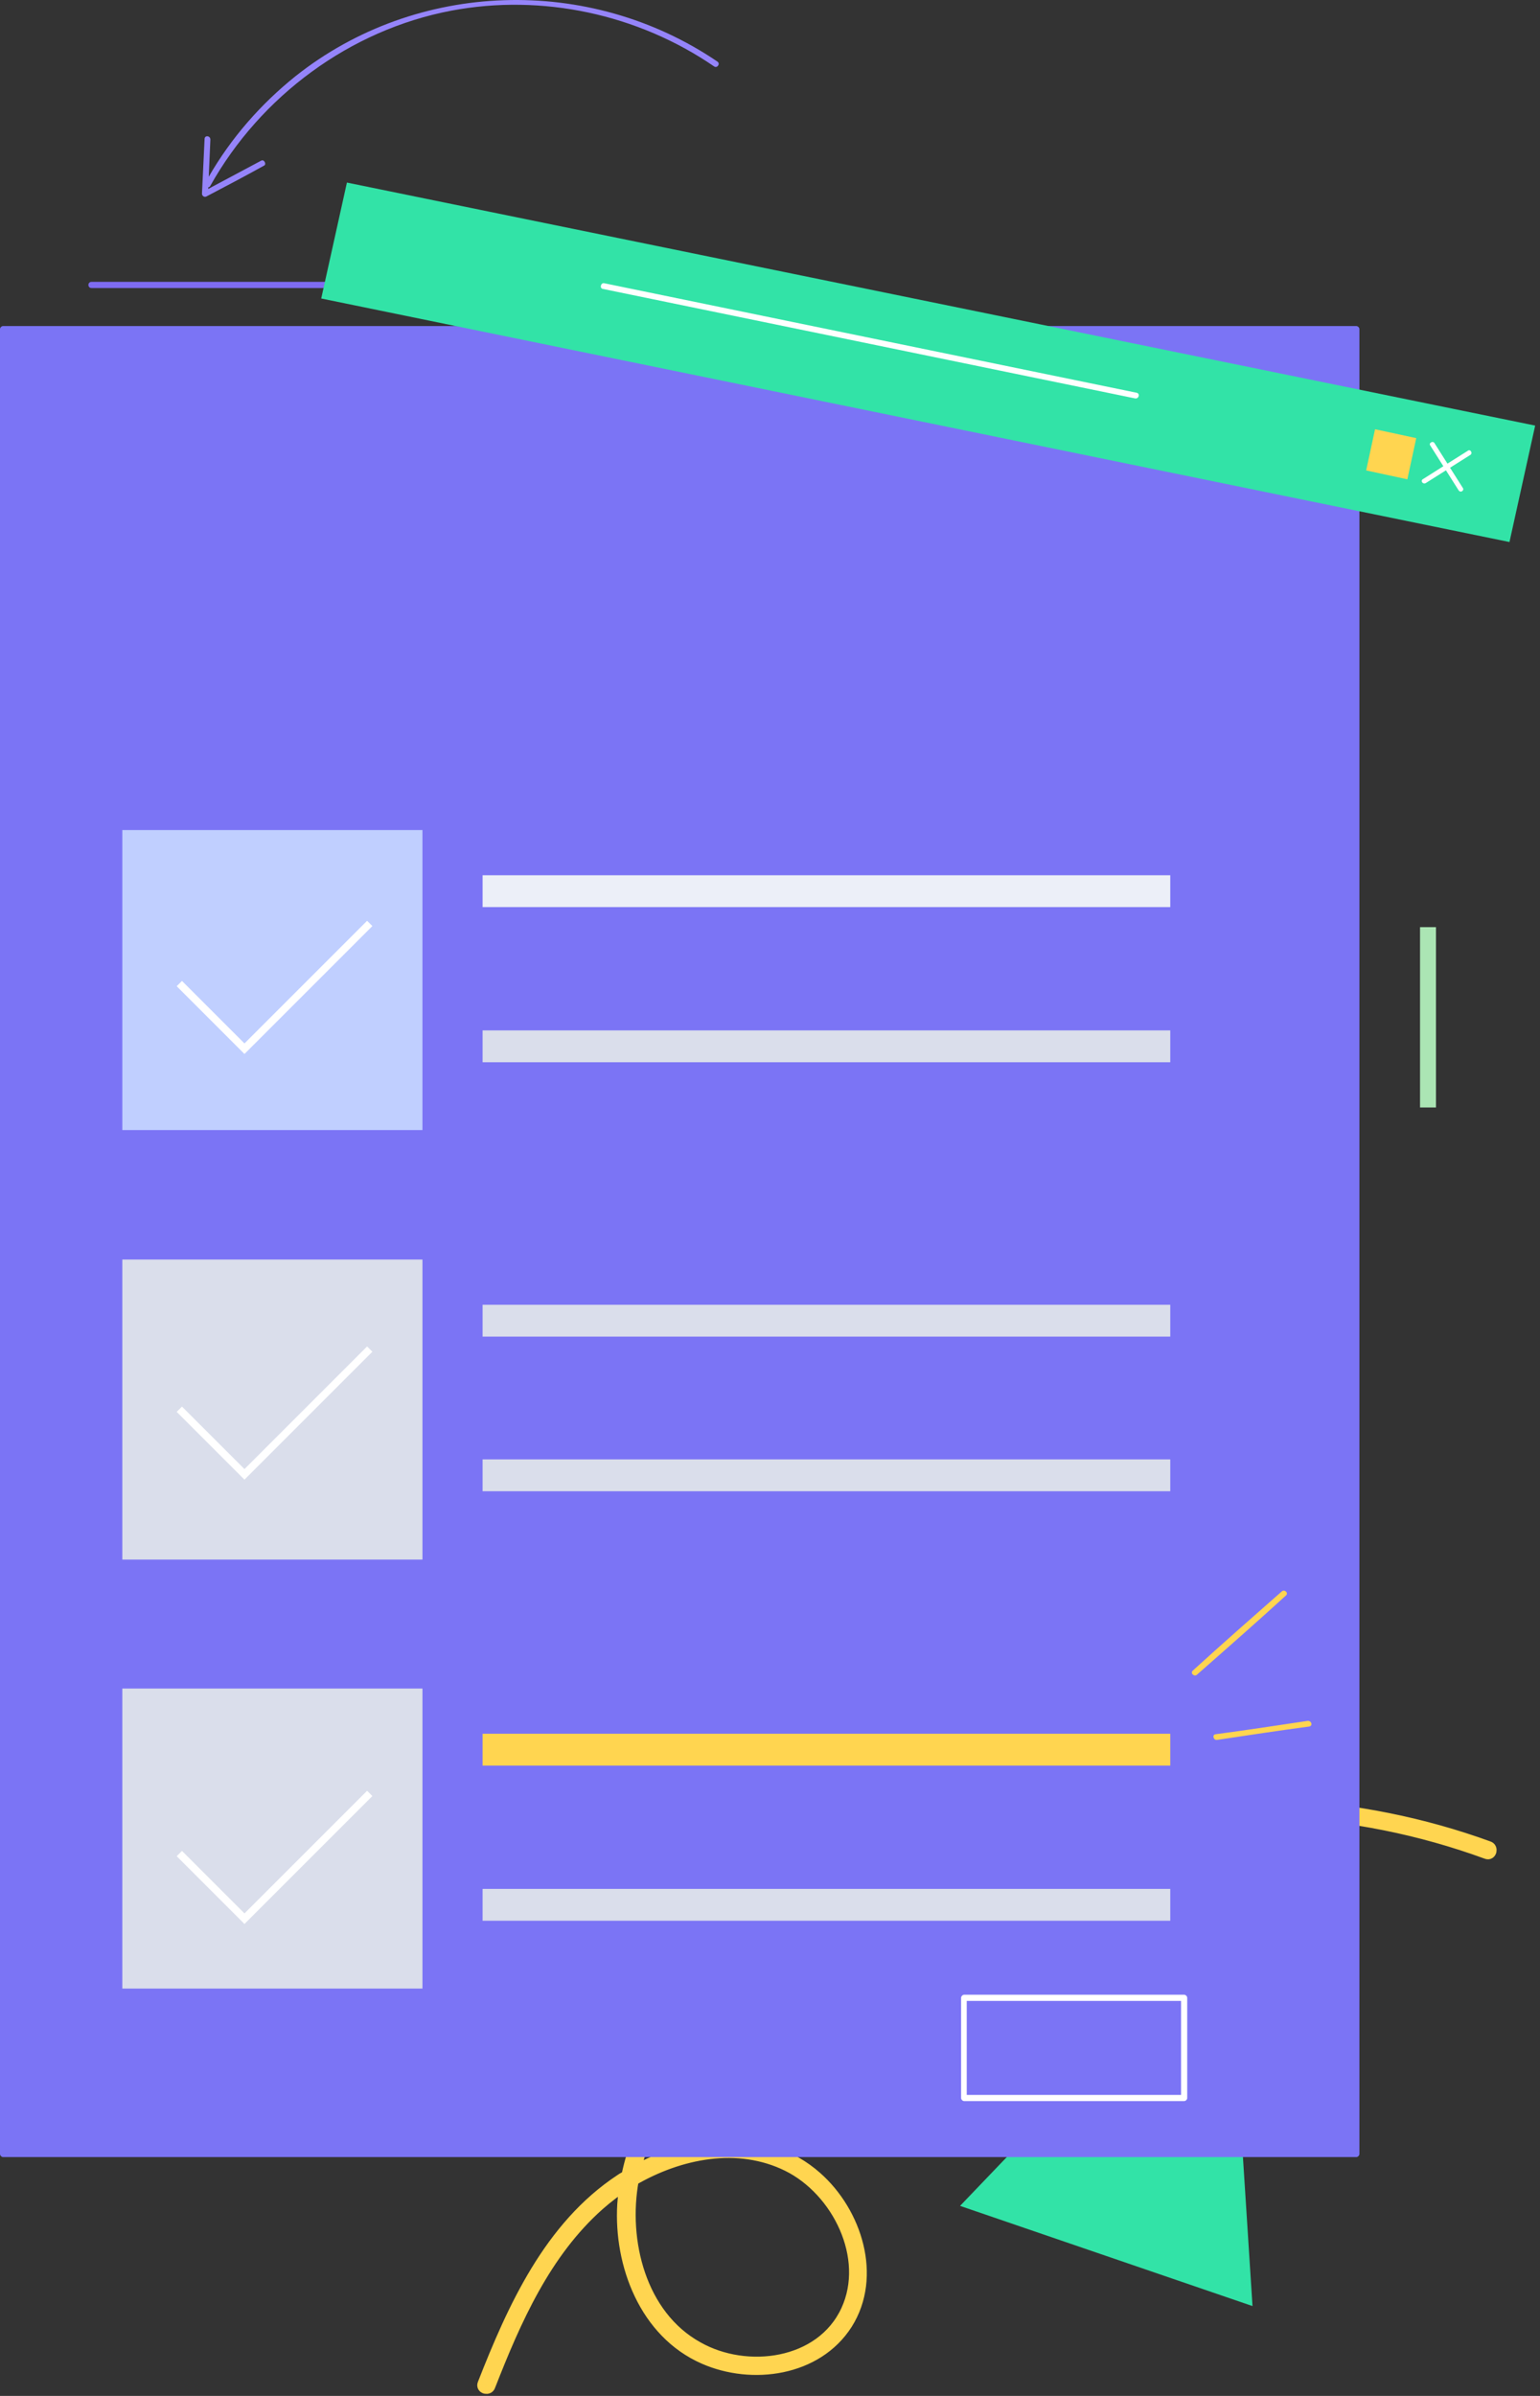 <svg width="279" height="434" viewBox="0 0 279 434" fill="none" xmlns="http://www.w3.org/2000/svg">
<rect x="0" y="0" width="279" height="434" fill="#333333" stroke="none"/>
<path d="M222.538 349.601C219.651 351.741 173.933 399.575 173.933 399.575L226.914 417.723L222.538 349.601Z" fill="#32E3A7"/>
<path d="M269.653 334.618C222.165 317.308 164.995 329.872 129.892 366.445C122.443 374.169 115.832 383.569 113.69 394.178C113.318 394.457 112.852 394.643 112.48 394.922C99.63 403.391 93.019 418.095 87.619 431.868C87.34 432.52 88.457 432.799 88.643 432.147C93.299 420.235 98.699 407.951 108.476 399.296C109.966 397.993 111.642 396.691 113.411 395.574C113.225 396.784 113.038 397.993 112.945 399.296C112.293 410.185 116.949 422.469 127.564 427.122C136.223 430.938 147.955 429.356 153.356 420.887C158.756 412.325 155.032 400.785 147.862 394.457C138.644 386.268 125.05 387.757 114.901 393.433C117.601 381.614 125.702 371.657 134.268 363.467C150.842 347.74 171.792 336.944 193.953 331.64C218.813 325.684 245.257 326.8 269.373 335.641C270.023 335.921 270.304 334.804 269.653 334.618ZM142.741 392.224C151.773 396.691 157.918 408.882 153.449 418.56C148.793 428.611 135.199 430.286 126.353 425.261C115.925 419.491 112.573 405.904 114.621 394.829C123.094 389.897 133.709 387.757 142.741 392.224Z" fill="#FFD550" stroke="#FFD550" stroke-width="2.232"/>
<path d="M60.057 51.056H16.574C15.829 51.056 15.829 52.173 16.574 52.173H60.057C60.709 52.173 60.709 51.056 60.057 51.056Z" fill="#7E6BF0"/>
<path d="M37.821 32.011C37.918 29.765 38.012 27.558 38.113 25.276C38.11 24.549 37.061 24.457 37.063 25.184L36.594 35.049C36.559 35.443 36.99 35.81 37.406 35.583C40.871 33.771 44.406 31.9 47.81 30.018C48.358 29.801 47.854 28.767 47.295 29.114L37.724 34.223C37.728 34.125 37.733 34.027 37.737 33.929C37.877 33.922 38.013 33.842 38.104 33.662C47.198 17.416 63.389 5.422 81.741 1.937C98.211 -1.184 115.597 2.578 129.376 12.035C129.938 12.414 130.543 11.543 129.982 11.163C106.774 -4.598 75.487 -3.628 53.53 13.808C47.229 18.859 41.852 25.009 37.821 32.011Z" fill="#9584FA"/>
<path d="M233.99 101.868H231.29C231.01 101.868 230.731 101.589 230.731 101.31C230.731 101.031 231.01 100.752 231.29 100.752H233.524L233.617 98.611C233.617 98.332 233.804 98.053 234.176 98.053C234.455 98.053 234.735 98.332 234.735 98.611L234.642 101.31C234.549 101.682 234.269 101.868 233.99 101.868Z" fill="#475AEA"/>
<path d="M225.796 101.868H220.303C220.023 101.868 219.744 101.589 219.744 101.31C219.744 101.031 220.023 100.751 220.303 100.751H225.796C226.076 100.751 226.355 101.031 226.355 101.31C226.355 101.682 226.076 101.868 225.796 101.868ZM214.809 101.868H209.316C209.036 101.868 208.757 101.589 208.757 101.31C208.757 101.031 209.036 100.751 209.316 100.751H214.809C215.089 100.751 215.368 101.031 215.368 101.31C215.368 101.682 215.089 101.868 214.809 101.868ZM203.822 101.868H198.328C198.049 101.868 197.77 101.589 197.77 101.31C197.77 101.031 198.049 100.751 198.328 100.751H203.822C204.101 100.751 204.381 101.031 204.381 101.31C204.381 101.589 204.101 101.868 203.822 101.868ZM192.835 101.868H187.341C187.062 101.868 186.782 101.589 186.782 101.31C186.782 101.031 187.062 100.751 187.341 100.751H192.835C193.114 100.751 193.393 101.031 193.393 101.31C193.393 101.589 193.114 101.868 192.835 101.868ZM181.848 101.868H176.354C176.075 101.868 175.795 101.589 175.795 101.31C175.795 101.031 176.075 100.751 176.354 100.751H181.848C182.127 100.751 182.406 101.031 182.406 101.31C182.406 101.589 182.127 101.868 181.848 101.868ZM170.86 101.775H165.367C165.087 101.775 164.808 101.496 164.808 101.217C164.808 100.937 165.087 100.658 165.367 100.658H170.86C171.14 100.658 171.419 100.937 171.419 101.217C171.419 101.589 171.14 101.775 170.86 101.775ZM159.873 101.775H154.38C154.1 101.775 153.821 101.496 153.821 101.217C153.821 100.937 154.1 100.658 154.38 100.658H159.873C160.152 100.658 160.432 100.937 160.432 101.217C160.432 101.589 160.152 101.775 159.873 101.775ZM148.886 101.775H143.392C143.113 101.775 142.834 101.496 142.834 101.217C142.834 100.937 143.113 100.658 143.392 100.658H148.886C149.165 100.658 149.445 100.937 149.445 101.217C149.445 101.589 149.165 101.775 148.886 101.775ZM137.899 101.775H132.405C132.126 101.775 131.846 101.496 131.846 101.217C131.846 100.937 132.126 100.658 132.405 100.658H137.899C138.178 100.658 138.457 100.937 138.457 101.217C138.364 101.496 138.178 101.775 137.899 101.775ZM126.912 101.775H121.418C121.139 101.775 120.859 101.496 120.859 101.217C120.859 100.937 121.139 100.658 121.418 100.658H126.912C127.191 100.658 127.47 100.937 127.47 101.217C127.377 101.496 127.191 101.775 126.912 101.775ZM115.924 101.775H110.431C110.151 101.775 109.872 101.496 109.872 101.217C109.872 100.937 110.151 100.658 110.431 100.658H115.924C116.204 100.658 116.483 100.937 116.483 101.217C116.39 101.496 116.204 101.775 115.924 101.775ZM104.937 101.682H99.444C99.164 101.682 98.885 101.403 98.885 101.124C98.885 100.844 99.164 100.565 99.444 100.565H104.937C105.216 100.565 105.496 100.844 105.496 101.124C105.403 101.496 105.216 101.682 104.937 101.682ZM93.857 101.682H88.363C88.084 101.682 87.805 101.403 87.805 101.124C87.805 100.844 88.084 100.565 88.363 100.565H93.857C94.136 100.565 94.415 100.844 94.415 101.124C94.415 101.496 94.229 101.682 93.857 101.682ZM82.87 101.682H77.376C77.097 101.682 76.817 101.403 76.817 101.124C76.817 100.844 77.097 100.565 77.376 100.565H82.87C83.149 100.565 83.428 100.844 83.428 101.124C83.428 101.403 83.242 101.682 82.87 101.682ZM71.882 101.682H66.389C66.109 101.682 65.83 101.403 65.83 101.124C65.83 100.844 66.109 100.565 66.389 100.565H71.882C72.162 100.565 72.441 100.844 72.441 101.124C72.441 101.403 72.255 101.682 71.882 101.682ZM60.895 101.682H55.402C55.122 101.682 54.843 101.403 54.843 101.124C54.843 100.844 55.122 100.565 55.402 100.565H60.895C61.175 100.565 61.454 100.844 61.454 101.124C61.454 101.403 61.268 101.682 60.895 101.682ZM49.908 101.682H44.414C44.135 101.682 43.856 101.403 43.856 101.124C43.856 100.844 44.135 100.565 44.414 100.565H49.908C50.187 100.565 50.467 100.844 50.467 101.124C50.467 101.403 50.281 101.682 49.908 101.682ZM38.921 101.589H33.427C33.148 101.589 32.869 101.31 32.869 101.031C32.869 100.751 33.148 100.472 33.427 100.472H38.921C39.2 100.472 39.48 100.751 39.48 101.031C39.48 101.403 39.293 101.589 38.921 101.589ZM27.934 101.589H22.44C22.161 101.589 21.881 101.31 21.881 101.031C21.881 100.751 22.161 100.472 22.44 100.472H27.934C28.213 100.472 28.492 100.751 28.492 101.031C28.492 101.31 28.306 101.589 27.934 101.589Z" fill="#475AEA"/>
<path d="M16.946 101.589H14.246C13.967 101.589 13.688 101.31 13.688 101.031V98.332C13.688 98.053 13.967 97.773 14.246 97.773C14.525 97.773 14.805 98.053 14.805 98.332V100.472H16.946C17.226 100.472 17.505 100.751 17.505 101.031C17.505 101.31 17.226 101.589 16.946 101.589Z" fill="#475AEA"/>
<path d="M14.246 91.817C13.967 91.817 13.688 91.538 13.688 91.259V88.56C13.688 88.374 13.781 88.281 13.874 88.188C13.967 88.095 14.153 88.002 14.246 88.002H16.946C17.226 88.002 17.505 88.281 17.505 88.56C17.505 88.839 17.226 89.118 16.946 89.118H14.805V91.259C14.805 91.538 14.525 91.817 14.246 91.817Z" fill="#475AEA"/>
<path d="M226.076 89.398H220.582C220.303 89.398 220.023 89.118 220.023 88.839C220.023 88.56 220.303 88.281 220.582 88.281H226.076C226.355 88.281 226.634 88.56 226.634 88.839C226.634 89.118 226.355 89.398 226.076 89.398ZM215.088 89.398H209.595C209.316 89.398 209.036 89.118 209.036 88.839C209.036 88.56 209.316 88.281 209.595 88.281H215.088C215.368 88.281 215.647 88.56 215.647 88.839C215.647 89.118 215.368 89.398 215.088 89.398ZM204.101 89.398H198.608C198.328 89.398 198.049 89.118 198.049 88.839C198.049 88.56 198.328 88.281 198.608 88.281H204.101C204.381 88.281 204.66 88.56 204.66 88.839C204.66 89.118 204.381 89.398 204.101 89.398ZM193.114 89.305H187.62C187.341 89.305 187.062 89.025 187.062 88.746C187.062 88.467 187.341 88.188 187.62 88.188H193.114C193.393 88.188 193.673 88.467 193.673 88.746C193.58 89.118 193.393 89.305 193.114 89.305ZM182.034 89.305H176.54C176.261 89.305 175.981 89.025 175.981 88.746C175.981 88.467 176.261 88.188 176.54 88.188H182.034C182.313 88.188 182.592 88.467 182.592 88.746C182.592 89.118 182.406 89.305 182.034 89.305ZM171.047 89.305H165.553C165.274 89.305 164.994 89.025 164.994 88.746C164.994 88.467 165.274 88.188 165.553 88.188H171.047C171.326 88.188 171.605 88.467 171.605 88.746C171.605 89.118 171.326 89.305 171.047 89.305ZM160.059 89.305H154.566C154.286 89.305 154.007 89.025 154.007 88.746C154.007 88.467 154.286 88.188 154.566 88.188H160.059C160.339 88.188 160.618 88.467 160.618 88.746C160.618 89.025 160.339 89.305 160.059 89.305ZM149.072 89.305H143.579C143.299 89.305 143.02 89.025 143.02 88.746C143.02 88.467 143.299 88.188 143.579 88.188H149.072C149.352 88.188 149.631 88.467 149.631 88.746C149.631 89.025 149.352 89.305 149.072 89.305ZM138.085 89.305H132.591C132.312 89.305 132.033 89.025 132.033 88.746C132.033 88.467 132.312 88.188 132.591 88.188H138.085C138.364 88.188 138.644 88.467 138.644 88.746C138.551 89.025 138.364 89.305 138.085 89.305ZM127.005 89.212H121.511C121.232 89.212 120.952 88.932 120.952 88.653C120.952 88.374 121.232 88.095 121.511 88.095H127.005C127.284 88.095 127.563 88.374 127.563 88.653C127.563 89.025 127.377 89.212 127.005 89.212ZM116.017 89.212H110.524C110.245 89.212 109.965 88.932 109.965 88.653C109.965 88.374 110.245 88.095 110.524 88.095H116.017C116.297 88.095 116.576 88.374 116.576 88.653C116.576 89.025 116.297 89.212 116.017 89.212ZM105.03 89.212H99.537C99.257 89.212 98.978 88.932 98.978 88.653C98.978 88.374 99.257 88.095 99.537 88.095H105.03C105.31 88.095 105.589 88.374 105.589 88.653C105.589 88.932 105.31 89.212 105.03 89.212ZM94.043 89.212H88.549C88.27 89.212 87.991 88.932 87.991 88.653C87.991 88.374 88.27 88.095 88.549 88.095H94.043C94.322 88.095 94.602 88.374 94.602 88.653C94.602 88.932 94.322 89.212 94.043 89.212ZM82.963 89.212H77.469C77.19 89.212 76.91 88.932 76.91 88.653C76.91 88.374 77.19 88.095 77.469 88.095H82.963C83.242 88.095 83.521 88.374 83.521 88.653C83.521 88.932 83.335 89.212 82.963 89.212ZM71.975 89.212H66.482C66.203 89.212 65.923 88.932 65.923 88.653C65.923 88.374 66.203 88.095 66.482 88.095H71.975C72.255 88.095 72.534 88.374 72.534 88.653C72.534 88.932 72.348 89.212 71.975 89.212ZM60.988 89.118H55.495C55.215 89.118 54.936 88.839 54.936 88.56C54.936 88.281 55.215 88.002 55.495 88.002H60.988C61.268 88.002 61.547 88.281 61.547 88.56C61.547 88.932 61.268 89.118 60.988 89.118ZM50.001 89.118H44.508C44.228 89.118 43.949 88.839 43.949 88.56C43.949 88.281 44.228 88.002 44.508 88.002H50.001C50.281 88.002 50.56 88.281 50.56 88.56C50.56 88.932 50.281 89.118 50.001 89.118ZM39.014 89.118H33.52C33.241 89.118 32.962 88.839 32.962 88.56C32.962 88.281 33.241 88.002 33.52 88.002H39.014C39.293 88.002 39.573 88.281 39.573 88.56C39.573 88.839 39.293 89.118 39.014 89.118ZM27.934 89.118H22.44C22.161 89.118 21.881 88.839 21.881 88.56C21.881 88.281 22.161 88.002 22.44 88.002H27.934C28.213 88.002 28.492 88.281 28.492 88.56C28.492 88.839 28.306 89.118 27.934 89.118Z" fill="#475AEA"/>
<path d="M234.269 92.097C233.99 92.097 233.711 91.818 233.711 91.538L233.804 89.398H231.662C231.383 89.398 231.104 89.119 231.104 88.84C231.104 88.56 231.383 88.281 231.662 88.281H234.362C234.549 88.281 234.642 88.374 234.735 88.467C234.828 88.56 234.921 88.747 234.921 88.84L234.828 91.538C234.828 91.911 234.549 92.097 234.269 92.097Z" fill="#475AEA"/>
<path fill-rule="evenodd" clip-rule="evenodd" d="M245.722 390.735H0.559C0.279 390.735 0 390.456 0 390.176V59.618C0 59.339 0.279 59.06 0.559 59.06H245.722C246.002 59.06 246.281 59.339 246.281 59.618V390.176C246.281 390.456 246.002 390.735 245.722 390.735Z" fill="#7B74F5"/>
<path d="M257.268 167.943H260.155V200.608H257.268V167.943Z" fill="#ABE5B4"/>
<path d="M214.53 380.591H174.678C174.398 380.591 174.119 380.312 174.119 380.032V361.885C174.119 361.606 174.398 361.327 174.678 361.327H214.53C214.809 361.327 215.088 361.606 215.088 361.885V380.032C215.088 380.312 214.809 380.591 214.53 380.591ZM175.143 379.474H213.971V362.444H175.143V379.474Z" fill="white"/>
<path d="M273.469 98.183L58.195 54.071L62.85 33.072L278.125 77.09L273.469 98.183Z" fill="#32E3A7"/>
<path d="M259.13 80.719C258.758 80.253 259.596 79.788 259.875 80.253L262.234 83.982L265.928 81.649C266.376 81.291 266.824 82.054 266.441 82.361L266.393 82.394L262.704 84.725L264.997 88.35C265.356 88.798 264.676 89.334 264.293 88.871L264.252 88.815L261.961 85.194L258.292 87.512C257.754 87.781 257.303 87.101 257.769 86.8L257.827 86.768L261.491 84.451L259.13 80.719Z" fill="white"/>
<path d="M249.114 77.754L256.578 79.364L254.969 86.823L247.506 85.214L249.114 77.754Z" fill="#FFD550"/>
<path d="M205.87 71.133C173.747 64.526 141.623 57.918 109.499 51.311C108.848 51.125 108.568 52.242 109.22 52.335C141.344 58.942 173.467 65.549 205.591 72.157C206.336 72.343 206.615 71.226 205.87 71.133Z" fill="white"/>
<path d="M232.221 288.273C226.82 293.019 221.42 297.765 216.112 302.604C215.554 303.07 216.392 303.814 216.857 303.349C222.258 298.603 227.658 293.857 232.965 289.017C233.524 288.552 232.686 287.807 232.221 288.273Z" fill="#FFD550"/>
<path d="M236.876 311.724C231.29 312.562 225.796 313.4 220.209 314.144C219.558 314.237 219.837 315.261 220.489 315.168C226.075 314.33 231.569 313.493 237.156 312.748C237.901 312.655 237.621 311.631 236.876 311.724Z" fill="#FFD550"/>
<path d="M22.161 150.354H76.538V204.703H22.161V150.354Z" fill="#C0CFFF"/>
<path d="M87.432 158.544H212.016V164.314H87.432V158.544Z" fill="#ECEFF8"/>
<path d="M87.432 186.648H212.016V192.418H87.432V186.648Z" fill="#DADEEB"/>
<path d="M22.161 228.155H76.538V282.503H22.161V228.155Z" fill="#DADEEB"/>
<path d="M32.49 178.163L44.29 189.964L66.984 167.27" stroke="white" stroke-width="1.353"/>
<path d="M32.49 255.268L44.29 267.068L66.984 244.375" stroke="white" stroke-width="1.353"/>
<path d="M87.432 236.344H212.016V242.114H87.432V236.344Z" fill="#DADEEB"/>
<path d="M87.432 264.356H212.016V270.126H87.432V264.356Z" fill="#DADEEB"/>
<path d="M22.161 305.862H76.538V360.21H22.161V305.862Z" fill="#DADEEB"/>
<path d="M32.49 335.754L44.29 347.555L66.984 324.861" stroke="white" stroke-width="1.353"/>
<path d="M87.432 314.052H212.016V319.821H87.432V314.052Z" fill="#FFD550"/>
<path d="M87.432 342.156H212.016V347.926H87.432V342.156Z" fill="#DADEEB"/>
</svg>
